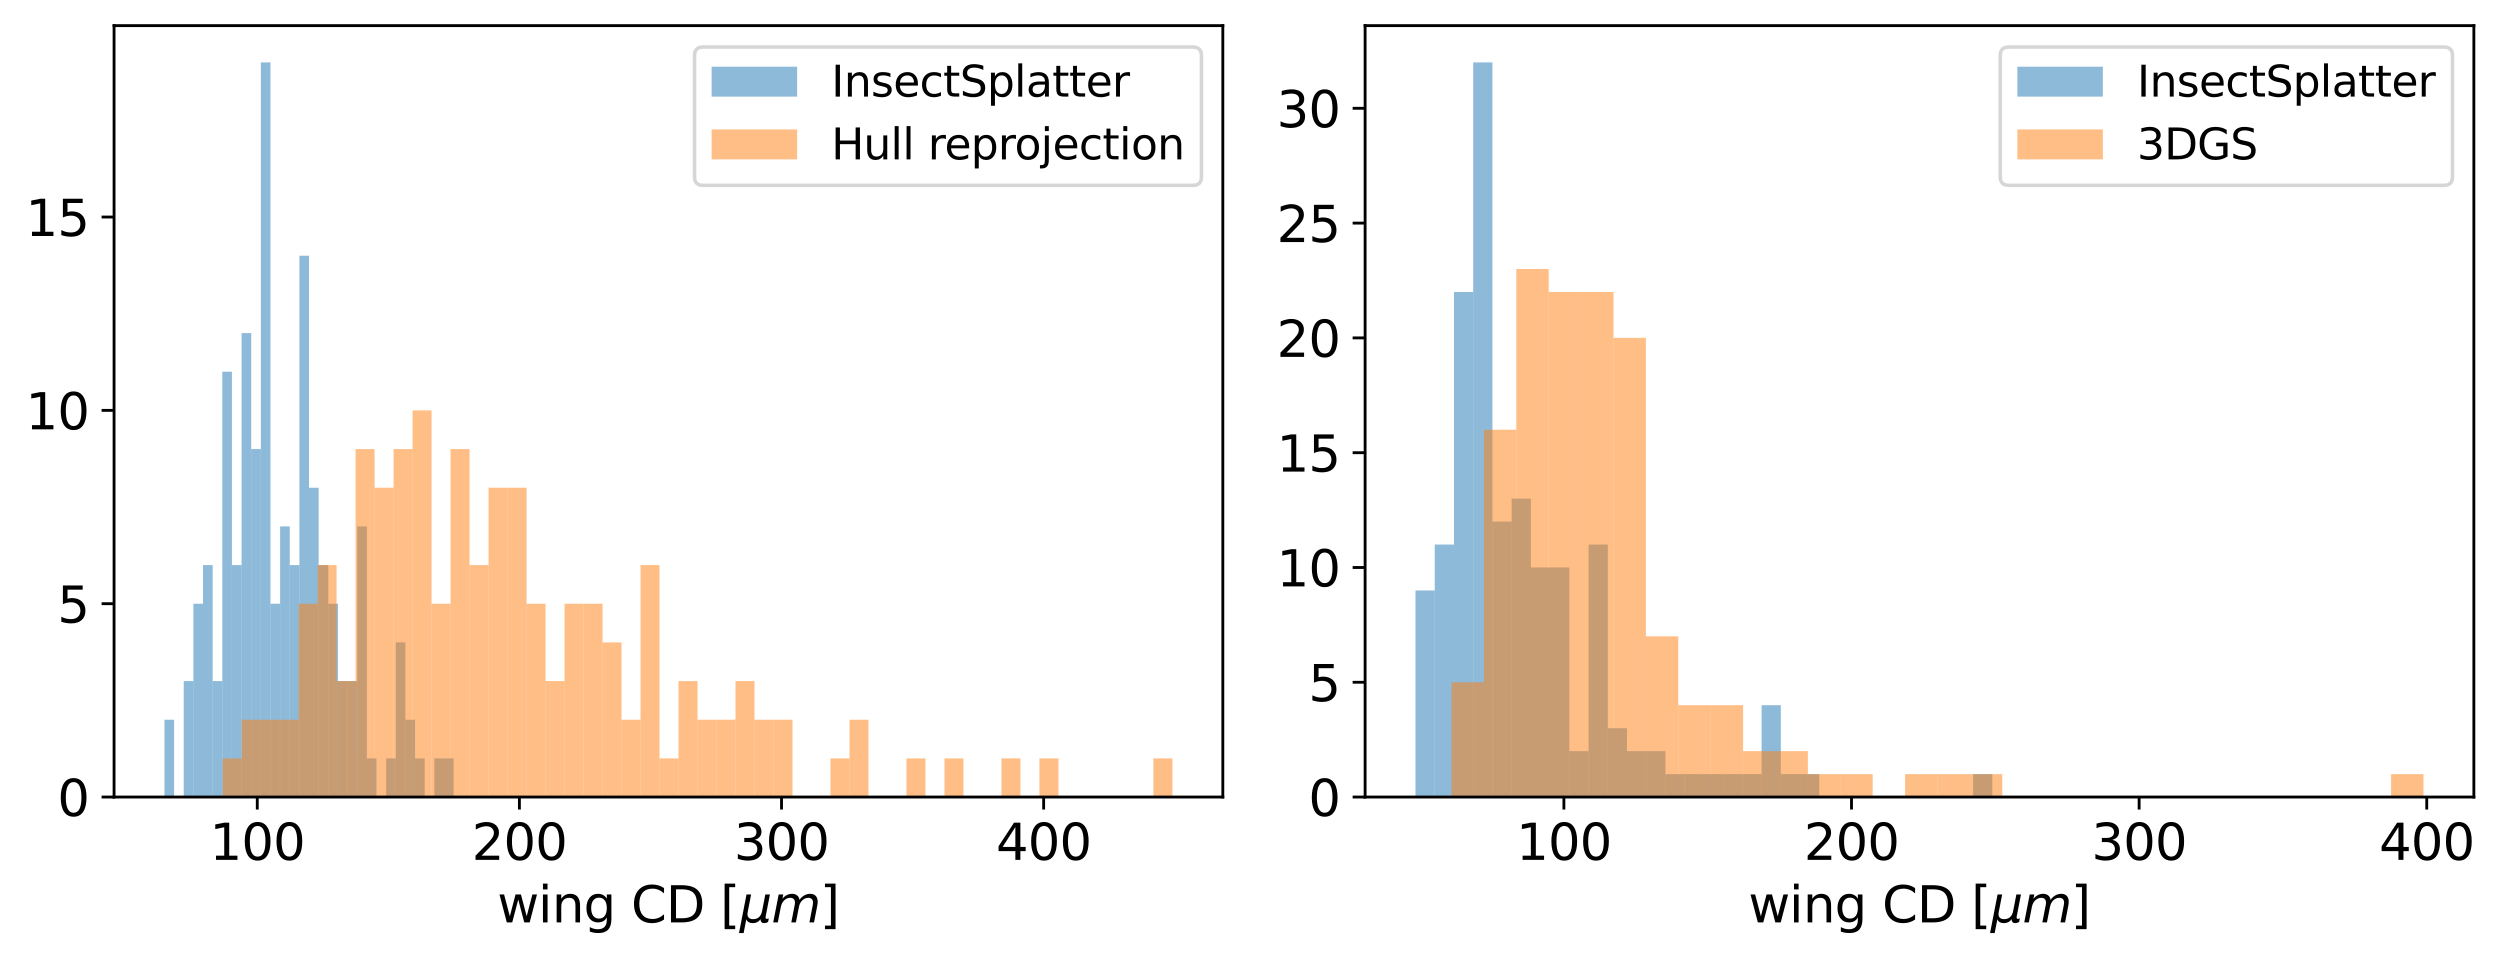 <?xml version="1.0" encoding="utf-8" standalone="no"?>
<!DOCTYPE svg PUBLIC "-//W3C//DTD SVG 1.1//EN"
  "http://www.w3.org/Graphics/SVG/1.1/DTD/svg11.dtd">
<svg xmlns:xlink="http://www.w3.org/1999/xlink" width="701.705pt" height="269.049pt" viewBox="0 0 701.705 269.049" xmlns="http://www.w3.org/2000/svg" version="1.1">
 <defs>
  <style type="text/css">*{stroke-linejoin: round; stroke-linecap: butt}</style>
 </defs>
 <g id="figure_1">
  <g id="patch_1">
   <path d="M -0 269.049 
L 701.705 269.049 
L 701.705 0 
L -0 0 
z
" style="fill: #ffffff"/>
  </g>
  <g id="axes_1">
   <g id="patch_2">
    <path d="M 32.015 223.72 
L 343.222 223.72 
L 343.222 7.2 
L 32.015 7.2 
z
" style="fill: #ffffff"/>
   </g>
   <g id="patch_3">
    <path d="M 46.161 223.72 
L 48.866 223.72 
L 48.866 202.014 
L 46.161 202.014 
z
" clip-path="url(#p2712111d0e)" style="fill: #1f77b4; opacity: 0.5"/>
   </g>
   <g id="patch_4">
    <path d="M 48.866 223.72 
L 51.572 223.72 
L 51.572 223.72 
L 48.866 223.72 
z
" clip-path="url(#p2712111d0e)" style="fill: #1f77b4; opacity: 0.5"/>
   </g>
   <g id="patch_5">
    <path d="M 51.572 223.72 
L 54.277 223.72 
L 54.277 191.161 
L 51.572 191.161 
z
" clip-path="url(#p2712111d0e)" style="fill: #1f77b4; opacity: 0.5"/>
   </g>
   <g id="patch_6">
    <path d="M 54.277 223.72 
L 56.982 223.72 
L 56.982 169.454 
L 54.277 169.454 
z
" clip-path="url(#p2712111d0e)" style="fill: #1f77b4; opacity: 0.5"/>
   </g>
   <g id="patch_7">
    <path d="M 56.982 223.72 
L 59.688 223.72 
L 59.688 158.601 
L 56.982 158.601 
z
" clip-path="url(#p2712111d0e)" style="fill: #1f77b4; opacity: 0.5"/>
   </g>
   <g id="patch_8">
    <path d="M 59.688 223.72 
L 62.393 223.72 
L 62.393 191.161 
L 59.688 191.161 
z
" clip-path="url(#p2712111d0e)" style="fill: #1f77b4; opacity: 0.5"/>
   </g>
   <g id="patch_9">
    <path d="M 62.393 223.72 
L 65.098 223.72 
L 65.098 104.336 
L 62.393 104.336 
z
" clip-path="url(#p2712111d0e)" style="fill: #1f77b4; opacity: 0.5"/>
   </g>
   <g id="patch_10">
    <path d="M 65.098 223.72 
L 67.804 223.72 
L 67.804 158.601 
L 65.098 158.601 
z
" clip-path="url(#p2712111d0e)" style="fill: #1f77b4; opacity: 0.5"/>
   </g>
   <g id="patch_11">
    <path d="M 67.804 223.72 
L 70.509 223.72 
L 70.509 93.482 
L 67.804 93.482 
z
" clip-path="url(#p2712111d0e)" style="fill: #1f77b4; opacity: 0.5"/>
   </g>
   <g id="patch_12">
    <path d="M 70.509 223.72 
L 73.215 223.72 
L 73.215 126.042 
L 70.509 126.042 
z
" clip-path="url(#p2712111d0e)" style="fill: #1f77b4; opacity: 0.5"/>
   </g>
   <g id="patch_13">
    <path d="M 73.215 223.72 
L 75.92 223.72 
L 75.92 17.51 
L 73.215 17.51 
z
" clip-path="url(#p2712111d0e)" style="fill: #1f77b4; opacity: 0.5"/>
   </g>
   <g id="patch_14">
    <path d="M 75.92 223.72 
L 78.625 223.72 
L 78.625 169.454 
L 75.92 169.454 
z
" clip-path="url(#p2712111d0e)" style="fill: #1f77b4; opacity: 0.5"/>
   </g>
   <g id="patch_15">
    <path d="M 78.625 223.72 
L 81.331 223.72 
L 81.331 147.748 
L 78.625 147.748 
z
" clip-path="url(#p2712111d0e)" style="fill: #1f77b4; opacity: 0.5"/>
   </g>
   <g id="patch_16">
    <path d="M 81.331 223.72 
L 84.036 223.72 
L 84.036 158.601 
L 81.331 158.601 
z
" clip-path="url(#p2712111d0e)" style="fill: #1f77b4; opacity: 0.5"/>
   </g>
   <g id="patch_17">
    <path d="M 84.036 223.72 
L 86.741 223.72 
L 86.741 71.776 
L 84.036 71.776 
z
" clip-path="url(#p2712111d0e)" style="fill: #1f77b4; opacity: 0.5"/>
   </g>
   <g id="patch_18">
    <path d="M 86.741 223.72 
L 89.447 223.72 
L 89.447 136.895 
L 86.741 136.895 
z
" clip-path="url(#p2712111d0e)" style="fill: #1f77b4; opacity: 0.5"/>
   </g>
   <g id="patch_19">
    <path d="M 89.447 223.72 
L 92.152 223.72 
L 92.152 158.601 
L 89.447 158.601 
z
" clip-path="url(#p2712111d0e)" style="fill: #1f77b4; opacity: 0.5"/>
   </g>
   <g id="patch_20">
    <path d="M 92.152 223.72 
L 94.858 223.72 
L 94.858 169.454 
L 92.152 169.454 
z
" clip-path="url(#p2712111d0e)" style="fill: #1f77b4; opacity: 0.5"/>
   </g>
   <g id="patch_21">
    <path d="M 94.858 223.72 
L 97.563 223.72 
L 97.563 191.161 
L 94.858 191.161 
z
" clip-path="url(#p2712111d0e)" style="fill: #1f77b4; opacity: 0.5"/>
   </g>
   <g id="patch_22">
    <path d="M 97.563 223.72 
L 100.268 223.72 
L 100.268 191.161 
L 97.563 191.161 
z
" clip-path="url(#p2712111d0e)" style="fill: #1f77b4; opacity: 0.5"/>
   </g>
   <g id="patch_23">
    <path d="M 100.268 223.72 
L 102.974 223.72 
L 102.974 147.748 
L 100.268 147.748 
z
" clip-path="url(#p2712111d0e)" style="fill: #1f77b4; opacity: 0.5"/>
   </g>
   <g id="patch_24">
    <path d="M 102.974 223.72 
L 105.679 223.72 
L 105.679 212.867 
L 102.974 212.867 
z
" clip-path="url(#p2712111d0e)" style="fill: #1f77b4; opacity: 0.5"/>
   </g>
   <g id="patch_25">
    <path d="M 105.679 223.72 
L 108.385 223.72 
L 108.385 223.72 
L 105.679 223.72 
z
" clip-path="url(#p2712111d0e)" style="fill: #1f77b4; opacity: 0.5"/>
   </g>
   <g id="patch_26">
    <path d="M 108.385 223.72 
L 111.09 223.72 
L 111.09 212.867 
L 108.385 212.867 
z
" clip-path="url(#p2712111d0e)" style="fill: #1f77b4; opacity: 0.5"/>
   </g>
   <g id="patch_27">
    <path d="M 111.09 223.72 
L 113.795 223.72 
L 113.795 180.307 
L 111.09 180.307 
z
" clip-path="url(#p2712111d0e)" style="fill: #1f77b4; opacity: 0.5"/>
   </g>
   <g id="patch_28">
    <path d="M 113.795 223.72 
L 116.501 223.72 
L 116.501 202.014 
L 113.795 202.014 
z
" clip-path="url(#p2712111d0e)" style="fill: #1f77b4; opacity: 0.5"/>
   </g>
   <g id="patch_29">
    <path d="M 116.501 223.72 
L 119.206 223.72 
L 119.206 212.867 
L 116.501 212.867 
z
" clip-path="url(#p2712111d0e)" style="fill: #1f77b4; opacity: 0.5"/>
   </g>
   <g id="patch_30">
    <path d="M 119.206 223.72 
L 121.911 223.72 
L 121.911 223.72 
L 119.206 223.72 
z
" clip-path="url(#p2712111d0e)" style="fill: #1f77b4; opacity: 0.5"/>
   </g>
   <g id="patch_31">
    <path d="M 121.911 223.72 
L 124.617 223.72 
L 124.617 212.867 
L 121.911 212.867 
z
" clip-path="url(#p2712111d0e)" style="fill: #1f77b4; opacity: 0.5"/>
   </g>
   <g id="patch_32">
    <path d="M 124.617 223.72 
L 127.322 223.72 
L 127.322 212.867 
L 124.617 212.867 
z
" clip-path="url(#p2712111d0e)" style="fill: #1f77b4; opacity: 0.5"/>
   </g>
   <g id="patch_33">
    <path d="M 62.482 223.72 
L 67.814 223.72 
L 67.814 212.867 
L 62.482 212.867 
z
" clip-path="url(#p2712111d0e)" style="fill: #ff7f0e; opacity: 0.5"/>
   </g>
   <g id="patch_34">
    <path d="M 67.814 223.72 
L 73.146 223.72 
L 73.146 202.014 
L 67.814 202.014 
z
" clip-path="url(#p2712111d0e)" style="fill: #ff7f0e; opacity: 0.5"/>
   </g>
   <g id="patch_35">
    <path d="M 73.146 223.72 
L 78.478 223.72 
L 78.478 202.014 
L 73.146 202.014 
z
" clip-path="url(#p2712111d0e)" style="fill: #ff7f0e; opacity: 0.5"/>
   </g>
   <g id="patch_36">
    <path d="M 78.478 223.72 
L 83.81 223.72 
L 83.81 202.014 
L 78.478 202.014 
z
" clip-path="url(#p2712111d0e)" style="fill: #ff7f0e; opacity: 0.5"/>
   </g>
   <g id="patch_37">
    <path d="M 83.81 223.72 
L 89.142 223.72 
L 89.142 169.454 
L 83.81 169.454 
z
" clip-path="url(#p2712111d0e)" style="fill: #ff7f0e; opacity: 0.5"/>
   </g>
   <g id="patch_38">
    <path d="M 89.142 223.72 
L 94.473 223.72 
L 94.473 158.601 
L 89.142 158.601 
z
" clip-path="url(#p2712111d0e)" style="fill: #ff7f0e; opacity: 0.5"/>
   </g>
   <g id="patch_39">
    <path d="M 94.473 223.72 
L 99.805 223.72 
L 99.805 191.161 
L 94.473 191.161 
z
" clip-path="url(#p2712111d0e)" style="fill: #ff7f0e; opacity: 0.5"/>
   </g>
   <g id="patch_40">
    <path d="M 99.805 223.72 
L 105.137 223.72 
L 105.137 126.042 
L 99.805 126.042 
z
" clip-path="url(#p2712111d0e)" style="fill: #ff7f0e; opacity: 0.5"/>
   </g>
   <g id="patch_41">
    <path d="M 105.137 223.72 
L 110.469 223.72 
L 110.469 136.895 
L 105.137 136.895 
z
" clip-path="url(#p2712111d0e)" style="fill: #ff7f0e; opacity: 0.5"/>
   </g>
   <g id="patch_42">
    <path d="M 110.469 223.72 
L 115.801 223.72 
L 115.801 126.042 
L 110.469 126.042 
z
" clip-path="url(#p2712111d0e)" style="fill: #ff7f0e; opacity: 0.5"/>
   </g>
   <g id="patch_43">
    <path d="M 115.801 223.72 
L 121.133 223.72 
L 121.133 115.189 
L 115.801 115.189 
z
" clip-path="url(#p2712111d0e)" style="fill: #ff7f0e; opacity: 0.5"/>
   </g>
   <g id="patch_44">
    <path d="M 121.133 223.72 
L 126.465 223.72 
L 126.465 169.454 
L 121.133 169.454 
z
" clip-path="url(#p2712111d0e)" style="fill: #ff7f0e; opacity: 0.5"/>
   </g>
   <g id="patch_45">
    <path d="M 126.465 223.72 
L 131.797 223.72 
L 131.797 126.042 
L 126.465 126.042 
z
" clip-path="url(#p2712111d0e)" style="fill: #ff7f0e; opacity: 0.5"/>
   </g>
   <g id="patch_46">
    <path d="M 131.797 223.72 
L 137.128 223.72 
L 137.128 158.601 
L 131.797 158.601 
z
" clip-path="url(#p2712111d0e)" style="fill: #ff7f0e; opacity: 0.5"/>
   </g>
   <g id="patch_47">
    <path d="M 137.128 223.72 
L 142.46 223.72 
L 142.46 136.895 
L 137.128 136.895 
z
" clip-path="url(#p2712111d0e)" style="fill: #ff7f0e; opacity: 0.5"/>
   </g>
   <g id="patch_48">
    <path d="M 142.46 223.72 
L 147.792 223.72 
L 147.792 136.895 
L 142.46 136.895 
z
" clip-path="url(#p2712111d0e)" style="fill: #ff7f0e; opacity: 0.5"/>
   </g>
   <g id="patch_49">
    <path d="M 147.792 223.72 
L 153.124 223.72 
L 153.124 169.454 
L 147.792 169.454 
z
" clip-path="url(#p2712111d0e)" style="fill: #ff7f0e; opacity: 0.5"/>
   </g>
   <g id="patch_50">
    <path d="M 153.124 223.72 
L 158.456 223.72 
L 158.456 191.161 
L 153.124 191.161 
z
" clip-path="url(#p2712111d0e)" style="fill: #ff7f0e; opacity: 0.5"/>
   </g>
   <g id="patch_51">
    <path d="M 158.456 223.72 
L 163.788 223.72 
L 163.788 169.454 
L 158.456 169.454 
z
" clip-path="url(#p2712111d0e)" style="fill: #ff7f0e; opacity: 0.5"/>
   </g>
   <g id="patch_52">
    <path d="M 163.788 223.72 
L 169.12 223.72 
L 169.12 169.454 
L 163.788 169.454 
z
" clip-path="url(#p2712111d0e)" style="fill: #ff7f0e; opacity: 0.5"/>
   </g>
   <g id="patch_53">
    <path d="M 169.12 223.72 
L 174.452 223.72 
L 174.452 180.307 
L 169.12 180.307 
z
" clip-path="url(#p2712111d0e)" style="fill: #ff7f0e; opacity: 0.5"/>
   </g>
   <g id="patch_54">
    <path d="M 174.452 223.72 
L 179.783 223.72 
L 179.783 202.014 
L 174.452 202.014 
z
" clip-path="url(#p2712111d0e)" style="fill: #ff7f0e; opacity: 0.5"/>
   </g>
   <g id="patch_55">
    <path d="M 179.783 223.72 
L 185.115 223.72 
L 185.115 158.601 
L 179.783 158.601 
z
" clip-path="url(#p2712111d0e)" style="fill: #ff7f0e; opacity: 0.5"/>
   </g>
   <g id="patch_56">
    <path d="M 185.115 223.72 
L 190.447 223.72 
L 190.447 212.867 
L 185.115 212.867 
z
" clip-path="url(#p2712111d0e)" style="fill: #ff7f0e; opacity: 0.5"/>
   </g>
   <g id="patch_57">
    <path d="M 190.447 223.72 
L 195.779 223.72 
L 195.779 191.161 
L 190.447 191.161 
z
" clip-path="url(#p2712111d0e)" style="fill: #ff7f0e; opacity: 0.5"/>
   </g>
   <g id="patch_58">
    <path d="M 195.779 223.72 
L 201.111 223.72 
L 201.111 202.014 
L 195.779 202.014 
z
" clip-path="url(#p2712111d0e)" style="fill: #ff7f0e; opacity: 0.5"/>
   </g>
   <g id="patch_59">
    <path d="M 201.111 223.72 
L 206.443 223.72 
L 206.443 202.014 
L 201.111 202.014 
z
" clip-path="url(#p2712111d0e)" style="fill: #ff7f0e; opacity: 0.5"/>
   </g>
   <g id="patch_60">
    <path d="M 206.443 223.72 
L 211.775 223.72 
L 211.775 191.161 
L 206.443 191.161 
z
" clip-path="url(#p2712111d0e)" style="fill: #ff7f0e; opacity: 0.5"/>
   </g>
   <g id="patch_61">
    <path d="M 211.775 223.72 
L 217.107 223.72 
L 217.107 202.014 
L 211.775 202.014 
z
" clip-path="url(#p2712111d0e)" style="fill: #ff7f0e; opacity: 0.5"/>
   </g>
   <g id="patch_62">
    <path d="M 217.107 223.72 
L 222.438 223.72 
L 222.438 202.014 
L 217.107 202.014 
z
" clip-path="url(#p2712111d0e)" style="fill: #ff7f0e; opacity: 0.5"/>
   </g>
   <g id="patch_63">
    <path d="M 222.438 223.72 
L 227.77 223.72 
L 227.77 223.72 
L 222.438 223.72 
z
" clip-path="url(#p2712111d0e)" style="fill: #ff7f0e; opacity: 0.5"/>
   </g>
   <g id="patch_64">
    <path d="M 227.77 223.72 
L 233.102 223.72 
L 233.102 223.72 
L 227.77 223.72 
z
" clip-path="url(#p2712111d0e)" style="fill: #ff7f0e; opacity: 0.5"/>
   </g>
   <g id="patch_65">
    <path d="M 233.102 223.72 
L 238.434 223.72 
L 238.434 212.867 
L 233.102 212.867 
z
" clip-path="url(#p2712111d0e)" style="fill: #ff7f0e; opacity: 0.5"/>
   </g>
   <g id="patch_66">
    <path d="M 238.434 223.72 
L 243.766 223.72 
L 243.766 202.014 
L 238.434 202.014 
z
" clip-path="url(#p2712111d0e)" style="fill: #ff7f0e; opacity: 0.5"/>
   </g>
   <g id="patch_67">
    <path d="M 243.766 223.72 
L 249.098 223.72 
L 249.098 223.72 
L 243.766 223.72 
z
" clip-path="url(#p2712111d0e)" style="fill: #ff7f0e; opacity: 0.5"/>
   </g>
   <g id="patch_68">
    <path d="M 249.098 223.72 
L 254.43 223.72 
L 254.43 223.72 
L 249.098 223.72 
z
" clip-path="url(#p2712111d0e)" style="fill: #ff7f0e; opacity: 0.5"/>
   </g>
   <g id="patch_69">
    <path d="M 254.43 223.72 
L 259.762 223.72 
L 259.762 212.867 
L 254.43 212.867 
z
" clip-path="url(#p2712111d0e)" style="fill: #ff7f0e; opacity: 0.5"/>
   </g>
   <g id="patch_70">
    <path d="M 259.762 223.72 
L 265.093 223.72 
L 265.093 223.72 
L 259.762 223.72 
z
" clip-path="url(#p2712111d0e)" style="fill: #ff7f0e; opacity: 0.5"/>
   </g>
   <g id="patch_71">
    <path d="M 265.093 223.72 
L 270.425 223.72 
L 270.425 212.867 
L 265.093 212.867 
z
" clip-path="url(#p2712111d0e)" style="fill: #ff7f0e; opacity: 0.5"/>
   </g>
   <g id="patch_72">
    <path d="M 270.425 223.72 
L 275.757 223.72 
L 275.757 223.72 
L 270.425 223.72 
z
" clip-path="url(#p2712111d0e)" style="fill: #ff7f0e; opacity: 0.5"/>
   </g>
   <g id="patch_73">
    <path d="M 275.757 223.72 
L 281.089 223.72 
L 281.089 223.72 
L 275.757 223.72 
z
" clip-path="url(#p2712111d0e)" style="fill: #ff7f0e; opacity: 0.5"/>
   </g>
   <g id="patch_74">
    <path d="M 281.089 223.72 
L 286.421 223.72 
L 286.421 212.867 
L 281.089 212.867 
z
" clip-path="url(#p2712111d0e)" style="fill: #ff7f0e; opacity: 0.5"/>
   </g>
   <g id="patch_75">
    <path d="M 286.421 223.72 
L 291.753 223.72 
L 291.753 223.72 
L 286.421 223.72 
z
" clip-path="url(#p2712111d0e)" style="fill: #ff7f0e; opacity: 0.5"/>
   </g>
   <g id="patch_76">
    <path d="M 291.753 223.72 
L 297.085 223.72 
L 297.085 212.867 
L 291.753 212.867 
z
" clip-path="url(#p2712111d0e)" style="fill: #ff7f0e; opacity: 0.5"/>
   </g>
   <g id="patch_77">
    <path d="M 297.085 223.72 
L 302.417 223.72 
L 302.417 223.72 
L 297.085 223.72 
z
" clip-path="url(#p2712111d0e)" style="fill: #ff7f0e; opacity: 0.5"/>
   </g>
   <g id="patch_78">
    <path d="M 302.417 223.72 
L 307.748 223.72 
L 307.748 223.72 
L 302.417 223.72 
z
" clip-path="url(#p2712111d0e)" style="fill: #ff7f0e; opacity: 0.5"/>
   </g>
   <g id="patch_79">
    <path d="M 307.748 223.72 
L 313.08 223.72 
L 313.08 223.72 
L 307.748 223.72 
z
" clip-path="url(#p2712111d0e)" style="fill: #ff7f0e; opacity: 0.5"/>
   </g>
   <g id="patch_80">
    <path d="M 313.08 223.72 
L 318.412 223.72 
L 318.412 223.72 
L 313.08 223.72 
z
" clip-path="url(#p2712111d0e)" style="fill: #ff7f0e; opacity: 0.5"/>
   </g>
   <g id="patch_81">
    <path d="M 318.412 223.72 
L 323.744 223.72 
L 323.744 223.72 
L 318.412 223.72 
z
" clip-path="url(#p2712111d0e)" style="fill: #ff7f0e; opacity: 0.5"/>
   </g>
   <g id="patch_82">
    <path d="M 323.744 223.72 
L 329.076 223.72 
L 329.076 212.867 
L 323.744 212.867 
z
" clip-path="url(#p2712111d0e)" style="fill: #ff7f0e; opacity: 0.5"/>
   </g>
   <g id="matplotlib.axis_1">
    <g id="xtick_1">
     <g id="line2d_1">
      <defs>
       <path id="m756d6e95e6" d="M 0 0 
L 0 3.5 
" style="stroke: #000000; stroke-width: 0.8"/>
      </defs>
      <g>
       <use xlink:href="#m756d6e95e6" x="72.211" y="223.72" style="stroke: #000000; stroke-width: 0.8"/>
      </g>
     </g>
     <g id="text_1">
      <!-- 100 -->
      <g transform="translate(58.85 241.358) scale(0.14 -0.14)">
       <defs>
        <path id="DejaVuSans-31" d="M 794 531 
L 1825 531 
L 1825 4091 
L 703 3866 
L 703 4441 
L 1819 4666 
L 2450 4666 
L 2450 531 
L 3481 531 
L 3481 0 
L 794 0 
L 794 531 
z
" transform="scale(0.016)"/>
        <path id="DejaVuSans-30" d="M 2034 4250 
Q 1547 4250 1301 3770 
Q 1056 3291 1056 2328 
Q 1056 1369 1301 889 
Q 1547 409 2034 409 
Q 2525 409 2770 889 
Q 3016 1369 3016 2328 
Q 3016 3291 2770 3770 
Q 2525 4250 2034 4250 
z
M 2034 4750 
Q 2819 4750 3233 4129 
Q 3647 3509 3647 2328 
Q 3647 1150 3233 529 
Q 2819 -91 2034 -91 
Q 1250 -91 836 529 
Q 422 1150 422 2328 
Q 422 3509 836 4129 
Q 1250 4750 2034 4750 
z
" transform="scale(0.016)"/>
       </defs>
       <use xlink:href="#DejaVuSans-31"/>
       <use xlink:href="#DejaVuSans-30" x="63.623"/>
       <use xlink:href="#DejaVuSans-30" x="127.246"/>
      </g>
     </g>
    </g>
    <g id="xtick_2">
     <g id="line2d_2">
      <g>
       <use xlink:href="#m756d6e95e6" x="145.786" y="223.72" style="stroke: #000000; stroke-width: 0.8"/>
      </g>
     </g>
     <g id="text_2">
      <!-- 200 -->
      <g transform="translate(132.425 241.358) scale(0.14 -0.14)">
       <defs>
        <path id="DejaVuSans-32" d="M 1228 531 
L 3431 531 
L 3431 0 
L 469 0 
L 469 531 
Q 828 903 1448 1529 
Q 2069 2156 2228 2338 
Q 2531 2678 2651 2914 
Q 2772 3150 2772 3378 
Q 2772 3750 2511 3984 
Q 2250 4219 1831 4219 
Q 1534 4219 1204 4116 
Q 875 4013 500 3803 
L 500 4441 
Q 881 4594 1212 4672 
Q 1544 4750 1819 4750 
Q 2544 4750 2975 4387 
Q 3406 4025 3406 3419 
Q 3406 3131 3298 2873 
Q 3191 2616 2906 2266 
Q 2828 2175 2409 1742 
Q 1991 1309 1228 531 
z
" transform="scale(0.016)"/>
       </defs>
       <use xlink:href="#DejaVuSans-32"/>
       <use xlink:href="#DejaVuSans-30" x="63.623"/>
       <use xlink:href="#DejaVuSans-30" x="127.246"/>
      </g>
     </g>
    </g>
    <g id="xtick_3">
     <g id="line2d_3">
      <g>
       <use xlink:href="#m756d6e95e6" x="219.361" y="223.72" style="stroke: #000000; stroke-width: 0.8"/>
      </g>
     </g>
     <g id="text_3">
      <!-- 300 -->
      <g transform="translate(206 241.358) scale(0.14 -0.14)">
       <defs>
        <path id="DejaVuSans-33" d="M 2597 2516 
Q 3050 2419 3304 2112 
Q 3559 1806 3559 1356 
Q 3559 666 3084 287 
Q 2609 -91 1734 -91 
Q 1441 -91 1130 -33 
Q 819 25 488 141 
L 488 750 
Q 750 597 1062 519 
Q 1375 441 1716 441 
Q 2309 441 2620 675 
Q 2931 909 2931 1356 
Q 2931 1769 2642 2001 
Q 2353 2234 1838 2234 
L 1294 2234 
L 1294 2753 
L 1863 2753 
Q 2328 2753 2575 2939 
Q 2822 3125 2822 3475 
Q 2822 3834 2567 4026 
Q 2313 4219 1838 4219 
Q 1578 4219 1281 4162 
Q 984 4106 628 3988 
L 628 4550 
Q 988 4650 1302 4700 
Q 1616 4750 1894 4750 
Q 2613 4750 3031 4423 
Q 3450 4097 3450 3541 
Q 3450 3153 3228 2886 
Q 3006 2619 2597 2516 
z
" transform="scale(0.016)"/>
       </defs>
       <use xlink:href="#DejaVuSans-33"/>
       <use xlink:href="#DejaVuSans-30" x="63.623"/>
       <use xlink:href="#DejaVuSans-30" x="127.246"/>
      </g>
     </g>
    </g>
    <g id="xtick_4">
     <g id="line2d_4">
      <g>
       <use xlink:href="#m756d6e95e6" x="292.936" y="223.72" style="stroke: #000000; stroke-width: 0.8"/>
      </g>
     </g>
     <g id="text_4">
      <!-- 400 -->
      <g transform="translate(279.574 241.358) scale(0.14 -0.14)">
       <defs>
        <path id="DejaVuSans-34" d="M 2419 4116 
L 825 1625 
L 2419 1625 
L 2419 4116 
z
M 2253 4666 
L 3047 4666 
L 3047 1625 
L 3713 1625 
L 3713 1100 
L 3047 1100 
L 3047 0 
L 2419 0 
L 2419 1100 
L 313 1100 
L 313 1709 
L 2253 4666 
z
" transform="scale(0.016)"/>
       </defs>
       <use xlink:href="#DejaVuSans-34"/>
       <use xlink:href="#DejaVuSans-30" x="63.623"/>
       <use xlink:href="#DejaVuSans-30" x="127.246"/>
      </g>
     </g>
    </g>
    <g id="text_5">
     <!-- wing CD [$\mu m$] -->
     <g transform="translate(139.598 258.909) scale(0.14 -0.14)">
      <defs>
       <path id="DejaVuSans-77" d="M 269 3500 
L 844 3500 
L 1563 769 
L 2278 3500 
L 2956 3500 
L 3675 769 
L 4391 3500 
L 4966 3500 
L 4050 0 
L 3372 0 
L 2619 2869 
L 1863 0 
L 1184 0 
L 269 3500 
z
" transform="scale(0.016)"/>
       <path id="DejaVuSans-69" d="M 603 3500 
L 1178 3500 
L 1178 0 
L 603 0 
L 603 3500 
z
M 603 4863 
L 1178 4863 
L 1178 4134 
L 603 4134 
L 603 4863 
z
" transform="scale(0.016)"/>
       <path id="DejaVuSans-6e" d="M 3513 2113 
L 3513 0 
L 2938 0 
L 2938 2094 
Q 2938 2591 2744 2837 
Q 2550 3084 2163 3084 
Q 1697 3084 1428 2787 
Q 1159 2491 1159 1978 
L 1159 0 
L 581 0 
L 581 3500 
L 1159 3500 
L 1159 2956 
Q 1366 3272 1645 3428 
Q 1925 3584 2291 3584 
Q 2894 3584 3203 3211 
Q 3513 2838 3513 2113 
z
" transform="scale(0.016)"/>
       <path id="DejaVuSans-67" d="M 2906 1791 
Q 2906 2416 2648 2759 
Q 2391 3103 1925 3103 
Q 1463 3103 1205 2759 
Q 947 2416 947 1791 
Q 947 1169 1205 825 
Q 1463 481 1925 481 
Q 2391 481 2648 825 
Q 2906 1169 2906 1791 
z
M 3481 434 
Q 3481 -459 3084 -895 
Q 2688 -1331 1869 -1331 
Q 1566 -1331 1297 -1286 
Q 1028 -1241 775 -1147 
L 775 -588 
Q 1028 -725 1275 -790 
Q 1522 -856 1778 -856 
Q 2344 -856 2625 -561 
Q 2906 -266 2906 331 
L 2906 616 
Q 2728 306 2450 153 
Q 2172 0 1784 0 
Q 1141 0 747 490 
Q 353 981 353 1791 
Q 353 2603 747 3093 
Q 1141 3584 1784 3584 
Q 2172 3584 2450 3431 
Q 2728 3278 2906 2969 
L 2906 3500 
L 3481 3500 
L 3481 434 
z
" transform="scale(0.016)"/>
       <path id="DejaVuSans-20" transform="scale(0.016)"/>
       <path id="DejaVuSans-43" d="M 4122 4306 
L 4122 3641 
Q 3803 3938 3442 4084 
Q 3081 4231 2675 4231 
Q 1875 4231 1450 3742 
Q 1025 3253 1025 2328 
Q 1025 1406 1450 917 
Q 1875 428 2675 428 
Q 3081 428 3442 575 
Q 3803 722 4122 1019 
L 4122 359 
Q 3791 134 3420 21 
Q 3050 -91 2638 -91 
Q 1578 -91 968 557 
Q 359 1206 359 2328 
Q 359 3453 968 4101 
Q 1578 4750 2638 4750 
Q 3056 4750 3426 4639 
Q 3797 4528 4122 4306 
z
" transform="scale(0.016)"/>
       <path id="DejaVuSans-44" d="M 1259 4147 
L 1259 519 
L 2022 519 
Q 2988 519 3436 956 
Q 3884 1394 3884 2338 
Q 3884 3275 3436 3711 
Q 2988 4147 2022 4147 
L 1259 4147 
z
M 628 4666 
L 1925 4666 
Q 3281 4666 3915 4102 
Q 4550 3538 4550 2338 
Q 4550 1131 3912 565 
Q 3275 0 1925 0 
L 628 0 
L 628 4666 
z
" transform="scale(0.016)"/>
       <path id="DejaVuSans-5b" d="M 550 4863 
L 1875 4863 
L 1875 4416 
L 1125 4416 
L 1125 -397 
L 1875 -397 
L 1875 -844 
L 550 -844 
L 550 4863 
z
" transform="scale(0.016)"/>
       <path id="DejaVuSans-Oblique-3bc" d="M -84 -1331 
L 856 3500 
L 1434 3500 
L 1009 1322 
Q 997 1256 987 1175 
Q 978 1094 978 1013 
Q 978 722 1161 565 
Q 1344 409 1684 409 
Q 2147 409 2431 671 
Q 2716 934 2816 1459 
L 3213 3500 
L 3788 3500 
L 3266 809 
Q 3253 750 3248 706 
Q 3244 663 3244 628 
Q 3244 531 3283 486 
Q 3322 441 3406 441 
Q 3438 441 3492 456 
Q 3547 472 3647 513 
L 3559 50 
Q 3422 -19 3297 -55 
Q 3172 -91 3053 -91 
Q 2847 -91 2730 40 
Q 2613 172 2613 403 
Q 2438 153 2195 31 
Q 1953 -91 1625 -91 
Q 1334 -91 1117 43 
Q 900 178 831 397 
L 494 -1331 
L -84 -1331 
z
" transform="scale(0.016)"/>
       <path id="DejaVuSans-Oblique-6d" d="M 5747 2113 
L 5338 0 
L 4763 0 
L 5166 2094 
Q 5191 2228 5203 2325 
Q 5216 2422 5216 2491 
Q 5216 2772 5059 2928 
Q 4903 3084 4622 3084 
Q 4203 3084 3875 2770 
Q 3547 2456 3450 1953 
L 3066 0 
L 2491 0 
L 2900 2094 
Q 2925 2209 2937 2307 
Q 2950 2406 2950 2484 
Q 2950 2769 2794 2926 
Q 2638 3084 2363 3084 
Q 1938 3084 1609 2770 
Q 1281 2456 1184 1953 
L 800 0 
L 225 0 
L 909 3500 
L 1484 3500 
L 1375 2956 
Q 1609 3263 1923 3423 
Q 2238 3584 2597 3584 
Q 2978 3584 3223 3384 
Q 3469 3184 3519 2828 
Q 3781 3197 4126 3390 
Q 4472 3584 4856 3584 
Q 5306 3584 5551 3325 
Q 5797 3066 5797 2591 
Q 5797 2488 5784 2364 
Q 5772 2241 5747 2113 
z
" transform="scale(0.016)"/>
       <path id="DejaVuSans-5d" d="M 1947 4863 
L 1947 -844 
L 622 -844 
L 622 -397 
L 1369 -397 
L 1369 4416 
L 622 4416 
L 622 4863 
L 1947 4863 
z
" transform="scale(0.016)"/>
      </defs>
      <use xlink:href="#DejaVuSans-77" transform="translate(0 0.016)"/>
      <use xlink:href="#DejaVuSans-69" transform="translate(81.787 0.016)"/>
      <use xlink:href="#DejaVuSans-6e" transform="translate(109.57 0.016)"/>
      <use xlink:href="#DejaVuSans-67" transform="translate(172.949 0.016)"/>
      <use xlink:href="#DejaVuSans-20" transform="translate(236.426 0.016)"/>
      <use xlink:href="#DejaVuSans-43" transform="translate(268.213 0.016)"/>
      <use xlink:href="#DejaVuSans-44" transform="translate(338.037 0.016)"/>
      <use xlink:href="#DejaVuSans-20" transform="translate(415.039 0.016)"/>
      <use xlink:href="#DejaVuSans-5b" transform="translate(446.826 0.016)"/>
      <use xlink:href="#DejaVuSans-Oblique-3bc" transform="translate(485.84 0.016)"/>
      <use xlink:href="#DejaVuSans-Oblique-6d" transform="translate(549.463 0.016)"/>
      <use xlink:href="#DejaVuSans-5d" transform="translate(646.875 0.016)"/>
     </g>
    </g>
   </g>
   <g id="matplotlib.axis_2">
    <g id="ytick_1">
     <g id="line2d_5">
      <defs>
       <path id="mb604f9f75a" d="M 0 0 
L -3.5 0 
" style="stroke: #000000; stroke-width: 0.8"/>
      </defs>
      <g>
       <use xlink:href="#mb604f9f75a" x="32.015" y="223.72" style="stroke: #000000; stroke-width: 0.8"/>
      </g>
     </g>
     <g id="text_6">
      <!-- 0 -->
      <g transform="translate(16.108 229.039) scale(0.14 -0.14)">
       <use xlink:href="#DejaVuSans-30"/>
      </g>
     </g>
    </g>
    <g id="ytick_2">
     <g id="line2d_6">
      <g>
       <use xlink:href="#mb604f9f75a" x="32.015" y="169.454" style="stroke: #000000; stroke-width: 0.8"/>
      </g>
     </g>
     <g id="text_7">
      <!-- 5 -->
      <g transform="translate(16.108 174.773) scale(0.14 -0.14)">
       <defs>
        <path id="DejaVuSans-35" d="M 691 4666 
L 3169 4666 
L 3169 4134 
L 1269 4134 
L 1269 2991 
Q 1406 3038 1543 3061 
Q 1681 3084 1819 3084 
Q 2600 3084 3056 2656 
Q 3513 2228 3513 1497 
Q 3513 744 3044 326 
Q 2575 -91 1722 -91 
Q 1428 -91 1123 -41 
Q 819 9 494 109 
L 494 744 
Q 775 591 1075 516 
Q 1375 441 1709 441 
Q 2250 441 2565 725 
Q 2881 1009 2881 1497 
Q 2881 1984 2565 2268 
Q 2250 2553 1709 2553 
Q 1456 2553 1204 2497 
Q 953 2441 691 2322 
L 691 4666 
z
" transform="scale(0.016)"/>
       </defs>
       <use xlink:href="#DejaVuSans-35"/>
      </g>
     </g>
    </g>
    <g id="ytick_3">
     <g id="line2d_7">
      <g>
       <use xlink:href="#mb604f9f75a" x="32.015" y="115.189" style="stroke: #000000; stroke-width: 0.8"/>
      </g>
     </g>
     <g id="text_8">
      <!-- 10 -->
      <g transform="translate(7.2 120.508) scale(0.14 -0.14)">
       <use xlink:href="#DejaVuSans-31"/>
       <use xlink:href="#DejaVuSans-30" x="63.623"/>
      </g>
     </g>
    </g>
    <g id="ytick_4">
     <g id="line2d_8">
      <g>
       <use xlink:href="#mb604f9f75a" x="32.015" y="60.923" style="stroke: #000000; stroke-width: 0.8"/>
      </g>
     </g>
     <g id="text_9">
      <!-- 15 -->
      <g transform="translate(7.2 66.242) scale(0.14 -0.14)">
       <use xlink:href="#DejaVuSans-31"/>
       <use xlink:href="#DejaVuSans-35" x="63.623"/>
      </g>
     </g>
    </g>
   </g>
   <g id="patch_83">
    <path d="M 32.015 223.72 
L 32.015 7.2 
" style="fill: none; stroke: #000000; stroke-width: 0.8; stroke-linejoin: miter; stroke-linecap: square"/>
   </g>
   <g id="patch_84">
    <path d="M 343.222 223.72 
L 343.222 7.2 
" style="fill: none; stroke: #000000; stroke-width: 0.8; stroke-linejoin: miter; stroke-linecap: square"/>
   </g>
   <g id="patch_85">
    <path d="M 32.015 223.72 
L 343.222 223.72 
" style="fill: none; stroke: #000000; stroke-width: 0.8; stroke-linejoin: miter; stroke-linecap: square"/>
   </g>
   <g id="patch_86">
    <path d="M 32.015 7.2 
L 343.222 7.2 
" style="fill: none; stroke: #000000; stroke-width: 0.8; stroke-linejoin: miter; stroke-linecap: square"/>
   </g>
   <g id="legend_1">
    <g id="patch_87">
     <path d="M 197.339 52.028 
L 334.822 52.028 
Q 337.222 52.028 337.222 49.627 
L 337.222 15.6 
Q 337.222 13.2 334.822 13.2 
L 197.339 13.2 
Q 194.939 13.2 194.939 15.6 
L 194.939 49.627 
Q 194.939 52.028 197.339 52.028 
z
" style="fill: #ffffff; opacity: 0.8; stroke: #cccccc; stroke-linejoin: miter"/>
    </g>
    <g id="patch_88">
     <path d="M 199.739 27.118 
L 223.739 27.118 
L 223.739 18.718 
L 199.739 18.718 
z
" style="fill: #1f77b4; opacity: 0.5"/>
    </g>
    <g id="text_10">
     <!-- InsectSplatter -->
     <g transform="translate(233.339 27.118) scale(0.12 -0.12)">
      <defs>
       <path id="DejaVuSans-49" d="M 628 4666 
L 1259 4666 
L 1259 0 
L 628 0 
L 628 4666 
z
" transform="scale(0.016)"/>
       <path id="DejaVuSans-73" d="M 2834 3397 
L 2834 2853 
Q 2591 2978 2328 3040 
Q 2066 3103 1784 3103 
Q 1356 3103 1142 2972 
Q 928 2841 928 2578 
Q 928 2378 1081 2264 
Q 1234 2150 1697 2047 
L 1894 2003 
Q 2506 1872 2764 1633 
Q 3022 1394 3022 966 
Q 3022 478 2636 193 
Q 2250 -91 1575 -91 
Q 1294 -91 989 -36 
Q 684 19 347 128 
L 347 722 
Q 666 556 975 473 
Q 1284 391 1588 391 
Q 1994 391 2212 530 
Q 2431 669 2431 922 
Q 2431 1156 2273 1281 
Q 2116 1406 1581 1522 
L 1381 1569 
Q 847 1681 609 1914 
Q 372 2147 372 2553 
Q 372 3047 722 3315 
Q 1072 3584 1716 3584 
Q 2034 3584 2315 3537 
Q 2597 3491 2834 3397 
z
" transform="scale(0.016)"/>
       <path id="DejaVuSans-65" d="M 3597 1894 
L 3597 1613 
L 953 1613 
Q 991 1019 1311 708 
Q 1631 397 2203 397 
Q 2534 397 2845 478 
Q 3156 559 3463 722 
L 3463 178 
Q 3153 47 2828 -22 
Q 2503 -91 2169 -91 
Q 1331 -91 842 396 
Q 353 884 353 1716 
Q 353 2575 817 3079 
Q 1281 3584 2069 3584 
Q 2775 3584 3186 3129 
Q 3597 2675 3597 1894 
z
M 3022 2063 
Q 3016 2534 2758 2815 
Q 2500 3097 2075 3097 
Q 1594 3097 1305 2825 
Q 1016 2553 972 2059 
L 3022 2063 
z
" transform="scale(0.016)"/>
       <path id="DejaVuSans-63" d="M 3122 3366 
L 3122 2828 
Q 2878 2963 2633 3030 
Q 2388 3097 2138 3097 
Q 1578 3097 1268 2742 
Q 959 2388 959 1747 
Q 959 1106 1268 751 
Q 1578 397 2138 397 
Q 2388 397 2633 464 
Q 2878 531 3122 666 
L 3122 134 
Q 2881 22 2623 -34 
Q 2366 -91 2075 -91 
Q 1284 -91 818 406 
Q 353 903 353 1747 
Q 353 2603 823 3093 
Q 1294 3584 2113 3584 
Q 2378 3584 2631 3529 
Q 2884 3475 3122 3366 
z
" transform="scale(0.016)"/>
       <path id="DejaVuSans-74" d="M 1172 4494 
L 1172 3500 
L 2356 3500 
L 2356 3053 
L 1172 3053 
L 1172 1153 
Q 1172 725 1289 603 
Q 1406 481 1766 481 
L 2356 481 
L 2356 0 
L 1766 0 
Q 1100 0 847 248 
Q 594 497 594 1153 
L 594 3053 
L 172 3053 
L 172 3500 
L 594 3500 
L 594 4494 
L 1172 4494 
z
" transform="scale(0.016)"/>
       <path id="DejaVuSans-53" d="M 3425 4513 
L 3425 3897 
Q 3066 4069 2747 4153 
Q 2428 4238 2131 4238 
Q 1616 4238 1336 4038 
Q 1056 3838 1056 3469 
Q 1056 3159 1242 3001 
Q 1428 2844 1947 2747 
L 2328 2669 
Q 3034 2534 3370 2195 
Q 3706 1856 3706 1288 
Q 3706 609 3251 259 
Q 2797 -91 1919 -91 
Q 1588 -91 1214 -16 
Q 841 59 441 206 
L 441 856 
Q 825 641 1194 531 
Q 1563 422 1919 422 
Q 2459 422 2753 634 
Q 3047 847 3047 1241 
Q 3047 1584 2836 1778 
Q 2625 1972 2144 2069 
L 1759 2144 
Q 1053 2284 737 2584 
Q 422 2884 422 3419 
Q 422 4038 858 4394 
Q 1294 4750 2059 4750 
Q 2388 4750 2728 4690 
Q 3069 4631 3425 4513 
z
" transform="scale(0.016)"/>
       <path id="DejaVuSans-70" d="M 1159 525 
L 1159 -1331 
L 581 -1331 
L 581 3500 
L 1159 3500 
L 1159 2969 
Q 1341 3281 1617 3432 
Q 1894 3584 2278 3584 
Q 2916 3584 3314 3078 
Q 3713 2572 3713 1747 
Q 3713 922 3314 415 
Q 2916 -91 2278 -91 
Q 1894 -91 1617 61 
Q 1341 213 1159 525 
z
M 3116 1747 
Q 3116 2381 2855 2742 
Q 2594 3103 2138 3103 
Q 1681 3103 1420 2742 
Q 1159 2381 1159 1747 
Q 1159 1113 1420 752 
Q 1681 391 2138 391 
Q 2594 391 2855 752 
Q 3116 1113 3116 1747 
z
" transform="scale(0.016)"/>
       <path id="DejaVuSans-6c" d="M 603 4863 
L 1178 4863 
L 1178 0 
L 603 0 
L 603 4863 
z
" transform="scale(0.016)"/>
       <path id="DejaVuSans-61" d="M 2194 1759 
Q 1497 1759 1228 1600 
Q 959 1441 959 1056 
Q 959 750 1161 570 
Q 1363 391 1709 391 
Q 2188 391 2477 730 
Q 2766 1069 2766 1631 
L 2766 1759 
L 2194 1759 
z
M 3341 1997 
L 3341 0 
L 2766 0 
L 2766 531 
Q 2569 213 2275 61 
Q 1981 -91 1556 -91 
Q 1019 -91 701 211 
Q 384 513 384 1019 
Q 384 1609 779 1909 
Q 1175 2209 1959 2209 
L 2766 2209 
L 2766 2266 
Q 2766 2663 2505 2880 
Q 2244 3097 1772 3097 
Q 1472 3097 1187 3025 
Q 903 2953 641 2809 
L 641 3341 
Q 956 3463 1253 3523 
Q 1550 3584 1831 3584 
Q 2591 3584 2966 3190 
Q 3341 2797 3341 1997 
z
" transform="scale(0.016)"/>
       <path id="DejaVuSans-72" d="M 2631 2963 
Q 2534 3019 2420 3045 
Q 2306 3072 2169 3072 
Q 1681 3072 1420 2755 
Q 1159 2438 1159 1844 
L 1159 0 
L 581 0 
L 581 3500 
L 1159 3500 
L 1159 2956 
Q 1341 3275 1631 3429 
Q 1922 3584 2338 3584 
Q 2397 3584 2469 3576 
Q 2541 3569 2628 3553 
L 2631 2963 
z
" transform="scale(0.016)"/>
      </defs>
      <use xlink:href="#DejaVuSans-49"/>
      <use xlink:href="#DejaVuSans-6e" x="29.492"/>
      <use xlink:href="#DejaVuSans-73" x="92.871"/>
      <use xlink:href="#DejaVuSans-65" x="144.971"/>
      <use xlink:href="#DejaVuSans-63" x="206.494"/>
      <use xlink:href="#DejaVuSans-74" x="261.475"/>
      <use xlink:href="#DejaVuSans-53" x="300.684"/>
      <use xlink:href="#DejaVuSans-70" x="364.16"/>
      <use xlink:href="#DejaVuSans-6c" x="427.637"/>
      <use xlink:href="#DejaVuSans-61" x="455.42"/>
      <use xlink:href="#DejaVuSans-74" x="516.699"/>
      <use xlink:href="#DejaVuSans-74" x="555.908"/>
      <use xlink:href="#DejaVuSans-65" x="595.117"/>
      <use xlink:href="#DejaVuSans-72" x="656.641"/>
     </g>
    </g>
    <g id="patch_89">
     <path d="M 199.739 44.732 
L 223.739 44.732 
L 223.739 36.332 
L 199.739 36.332 
z
" style="fill: #ff7f0e; opacity: 0.5"/>
    </g>
    <g id="text_11">
     <!-- Hull reprojection -->
     <g transform="translate(233.339 44.732) scale(0.12 -0.12)">
      <defs>
       <path id="DejaVuSans-48" d="M 628 4666 
L 1259 4666 
L 1259 2753 
L 3553 2753 
L 3553 4666 
L 4184 4666 
L 4184 0 
L 3553 0 
L 3553 2222 
L 1259 2222 
L 1259 0 
L 628 0 
L 628 4666 
z
" transform="scale(0.016)"/>
       <path id="DejaVuSans-75" d="M 544 1381 
L 544 3500 
L 1119 3500 
L 1119 1403 
Q 1119 906 1312 657 
Q 1506 409 1894 409 
Q 2359 409 2629 706 
Q 2900 1003 2900 1516 
L 2900 3500 
L 3475 3500 
L 3475 0 
L 2900 0 
L 2900 538 
Q 2691 219 2414 64 
Q 2138 -91 1772 -91 
Q 1169 -91 856 284 
Q 544 659 544 1381 
z
M 1991 3584 
L 1991 3584 
z
" transform="scale(0.016)"/>
       <path id="DejaVuSans-6f" d="M 1959 3097 
Q 1497 3097 1228 2736 
Q 959 2375 959 1747 
Q 959 1119 1226 758 
Q 1494 397 1959 397 
Q 2419 397 2687 759 
Q 2956 1122 2956 1747 
Q 2956 2369 2687 2733 
Q 2419 3097 1959 3097 
z
M 1959 3584 
Q 2709 3584 3137 3096 
Q 3566 2609 3566 1747 
Q 3566 888 3137 398 
Q 2709 -91 1959 -91 
Q 1206 -91 779 398 
Q 353 888 353 1747 
Q 353 2609 779 3096 
Q 1206 3584 1959 3584 
z
" transform="scale(0.016)"/>
       <path id="DejaVuSans-6a" d="M 603 3500 
L 1178 3500 
L 1178 -63 
Q 1178 -731 923 -1031 
Q 669 -1331 103 -1331 
L -116 -1331 
L -116 -844 
L 38 -844 
Q 366 -844 484 -692 
Q 603 -541 603 -63 
L 603 3500 
z
M 603 4863 
L 1178 4863 
L 1178 4134 
L 603 4134 
L 603 4863 
z
" transform="scale(0.016)"/>
      </defs>
      <use xlink:href="#DejaVuSans-48"/>
      <use xlink:href="#DejaVuSans-75" x="75.195"/>
      <use xlink:href="#DejaVuSans-6c" x="138.574"/>
      <use xlink:href="#DejaVuSans-6c" x="166.357"/>
      <use xlink:href="#DejaVuSans-20" x="194.141"/>
      <use xlink:href="#DejaVuSans-72" x="225.928"/>
      <use xlink:href="#DejaVuSans-65" x="264.791"/>
      <use xlink:href="#DejaVuSans-70" x="326.314"/>
      <use xlink:href="#DejaVuSans-72" x="389.791"/>
      <use xlink:href="#DejaVuSans-6f" x="428.654"/>
      <use xlink:href="#DejaVuSans-6a" x="489.836"/>
      <use xlink:href="#DejaVuSans-65" x="517.619"/>
      <use xlink:href="#DejaVuSans-63" x="579.143"/>
      <use xlink:href="#DejaVuSans-74" x="634.123"/>
      <use xlink:href="#DejaVuSans-69" x="673.332"/>
      <use xlink:href="#DejaVuSans-6f" x="701.115"/>
      <use xlink:href="#DejaVuSans-6e" x="762.297"/>
     </g>
    </g>
   </g>
  </g>
  <g id="axes_2">
   <g id="patch_90">
    <path d="M 383.162 223.72 
L 694.368 223.72 
L 694.368 7.2 
L 383.162 7.2 
z
" style="fill: #ffffff"/>
   </g>
   <g id="patch_91">
    <path d="M 397.307 223.72 
L 402.704 223.72 
L 402.704 165.724 
L 397.307 165.724 
z
" clip-path="url(#p1868ea5e4d)" style="fill: #1f77b4; opacity: 0.5"/>
   </g>
   <g id="patch_92">
    <path d="M 402.704 223.72 
L 408.101 223.72 
L 408.101 152.835 
L 402.704 152.835 
z
" clip-path="url(#p1868ea5e4d)" style="fill: #1f77b4; opacity: 0.5"/>
   </g>
   <g id="patch_93">
    <path d="M 408.101 223.72 
L 413.498 223.72 
L 413.498 81.951 
L 408.101 81.951 
z
" clip-path="url(#p1868ea5e4d)" style="fill: #1f77b4; opacity: 0.5"/>
   </g>
   <g id="patch_94">
    <path d="M 413.498 223.72 
L 418.894 223.72 
L 418.894 17.51 
L 413.498 17.51 
z
" clip-path="url(#p1868ea5e4d)" style="fill: #1f77b4; opacity: 0.5"/>
   </g>
   <g id="patch_95">
    <path d="M 418.894 223.72 
L 424.291 223.72 
L 424.291 146.391 
L 418.894 146.391 
z
" clip-path="url(#p1868ea5e4d)" style="fill: #1f77b4; opacity: 0.5"/>
   </g>
   <g id="patch_96">
    <path d="M 424.291 223.72 
L 429.688 223.72 
L 429.688 139.947 
L 424.291 139.947 
z
" clip-path="url(#p1868ea5e4d)" style="fill: #1f77b4; opacity: 0.5"/>
   </g>
   <g id="patch_97">
    <path d="M 429.688 223.72 
L 435.084 223.72 
L 435.084 159.28 
L 429.688 159.28 
z
" clip-path="url(#p1868ea5e4d)" style="fill: #1f77b4; opacity: 0.5"/>
   </g>
   <g id="patch_98">
    <path d="M 435.084 223.72 
L 440.481 223.72 
L 440.481 159.28 
L 435.084 159.28 
z
" clip-path="url(#p1868ea5e4d)" style="fill: #1f77b4; opacity: 0.5"/>
   </g>
   <g id="patch_99">
    <path d="M 440.481 223.72 
L 445.878 223.72 
L 445.878 210.832 
L 440.481 210.832 
z
" clip-path="url(#p1868ea5e4d)" style="fill: #1f77b4; opacity: 0.5"/>
   </g>
   <g id="patch_100">
    <path d="M 445.878 223.72 
L 451.275 223.72 
L 451.275 152.835 
L 445.878 152.835 
z
" clip-path="url(#p1868ea5e4d)" style="fill: #1f77b4; opacity: 0.5"/>
   </g>
   <g id="patch_101">
    <path d="M 451.275 223.72 
L 456.671 223.72 
L 456.671 204.388 
L 451.275 204.388 
z
" clip-path="url(#p1868ea5e4d)" style="fill: #1f77b4; opacity: 0.5"/>
   </g>
   <g id="patch_102">
    <path d="M 456.671 223.72 
L 462.068 223.72 
L 462.068 210.832 
L 456.671 210.832 
z
" clip-path="url(#p1868ea5e4d)" style="fill: #1f77b4; opacity: 0.5"/>
   </g>
   <g id="patch_103">
    <path d="M 462.068 223.72 
L 467.465 223.72 
L 467.465 210.832 
L 462.068 210.832 
z
" clip-path="url(#p1868ea5e4d)" style="fill: #1f77b4; opacity: 0.5"/>
   </g>
   <g id="patch_104">
    <path d="M 467.465 223.72 
L 472.861 223.72 
L 472.861 217.276 
L 467.465 217.276 
z
" clip-path="url(#p1868ea5e4d)" style="fill: #1f77b4; opacity: 0.5"/>
   </g>
   <g id="patch_105">
    <path d="M 472.861 223.72 
L 478.258 223.72 
L 478.258 217.276 
L 472.861 217.276 
z
" clip-path="url(#p1868ea5e4d)" style="fill: #1f77b4; opacity: 0.5"/>
   </g>
   <g id="patch_106">
    <path d="M 478.258 223.72 
L 483.655 223.72 
L 483.655 217.276 
L 478.258 217.276 
z
" clip-path="url(#p1868ea5e4d)" style="fill: #1f77b4; opacity: 0.5"/>
   </g>
   <g id="patch_107">
    <path d="M 483.655 223.72 
L 489.052 223.72 
L 489.052 217.276 
L 483.655 217.276 
z
" clip-path="url(#p1868ea5e4d)" style="fill: #1f77b4; opacity: 0.5"/>
   </g>
   <g id="patch_108">
    <path d="M 489.052 223.72 
L 494.448 223.72 
L 494.448 217.276 
L 489.052 217.276 
z
" clip-path="url(#p1868ea5e4d)" style="fill: #1f77b4; opacity: 0.5"/>
   </g>
   <g id="patch_109">
    <path d="M 494.448 223.72 
L 499.845 223.72 
L 499.845 197.944 
L 494.448 197.944 
z
" clip-path="url(#p1868ea5e4d)" style="fill: #1f77b4; opacity: 0.5"/>
   </g>
   <g id="patch_110">
    <path d="M 499.845 223.72 
L 505.242 223.72 
L 505.242 217.276 
L 499.845 217.276 
z
" clip-path="url(#p1868ea5e4d)" style="fill: #1f77b4; opacity: 0.5"/>
   </g>
   <g id="patch_111">
    <path d="M 505.242 223.72 
L 510.638 223.72 
L 510.638 217.276 
L 505.242 217.276 
z
" clip-path="url(#p1868ea5e4d)" style="fill: #1f77b4; opacity: 0.5"/>
   </g>
   <g id="patch_112">
    <path d="M 510.638 223.72 
L 516.035 223.72 
L 516.035 223.72 
L 510.638 223.72 
z
" clip-path="url(#p1868ea5e4d)" style="fill: #1f77b4; opacity: 0.5"/>
   </g>
   <g id="patch_113">
    <path d="M 516.035 223.72 
L 521.432 223.72 
L 521.432 223.72 
L 516.035 223.72 
z
" clip-path="url(#p1868ea5e4d)" style="fill: #1f77b4; opacity: 0.5"/>
   </g>
   <g id="patch_114">
    <path d="M 521.432 223.72 
L 526.829 223.72 
L 526.829 223.72 
L 521.432 223.72 
z
" clip-path="url(#p1868ea5e4d)" style="fill: #1f77b4; opacity: 0.5"/>
   </g>
   <g id="patch_115">
    <path d="M 526.829 223.72 
L 532.225 223.72 
L 532.225 223.72 
L 526.829 223.72 
z
" clip-path="url(#p1868ea5e4d)" style="fill: #1f77b4; opacity: 0.5"/>
   </g>
   <g id="patch_116">
    <path d="M 532.225 223.72 
L 537.622 223.72 
L 537.622 223.72 
L 532.225 223.72 
z
" clip-path="url(#p1868ea5e4d)" style="fill: #1f77b4; opacity: 0.5"/>
   </g>
   <g id="patch_117">
    <path d="M 537.622 223.72 
L 543.019 223.72 
L 543.019 223.72 
L 537.622 223.72 
z
" clip-path="url(#p1868ea5e4d)" style="fill: #1f77b4; opacity: 0.5"/>
   </g>
   <g id="patch_118">
    <path d="M 543.019 223.72 
L 548.415 223.72 
L 548.415 223.72 
L 543.019 223.72 
z
" clip-path="url(#p1868ea5e4d)" style="fill: #1f77b4; opacity: 0.5"/>
   </g>
   <g id="patch_119">
    <path d="M 548.415 223.72 
L 553.812 223.72 
L 553.812 223.72 
L 548.415 223.72 
z
" clip-path="url(#p1868ea5e4d)" style="fill: #1f77b4; opacity: 0.5"/>
   </g>
   <g id="patch_120">
    <path d="M 553.812 223.72 
L 559.209 223.72 
L 559.209 217.276 
L 553.812 217.276 
z
" clip-path="url(#p1868ea5e4d)" style="fill: #1f77b4; opacity: 0.5"/>
   </g>
   <g id="patch_121">
    <path d="M 407.407 223.72 
L 416.501 223.72 
L 416.501 191.5 
L 407.407 191.5 
z
" clip-path="url(#p1868ea5e4d)" style="fill: #ff7f0e; opacity: 0.5"/>
   </g>
   <g id="patch_122">
    <path d="M 416.501 223.72 
L 425.595 223.72 
L 425.595 120.615 
L 416.501 120.615 
z
" clip-path="url(#p1868ea5e4d)" style="fill: #ff7f0e; opacity: 0.5"/>
   </g>
   <g id="patch_123">
    <path d="M 425.595 223.72 
L 434.689 223.72 
L 434.689 75.507 
L 425.595 75.507 
z
" clip-path="url(#p1868ea5e4d)" style="fill: #ff7f0e; opacity: 0.5"/>
   </g>
   <g id="patch_124">
    <path d="M 434.689 223.72 
L 443.783 223.72 
L 443.783 81.951 
L 434.689 81.951 
z
" clip-path="url(#p1868ea5e4d)" style="fill: #ff7f0e; opacity: 0.5"/>
   </g>
   <g id="patch_125">
    <path d="M 443.783 223.72 
L 452.877 223.72 
L 452.877 81.951 
L 443.783 81.951 
z
" clip-path="url(#p1868ea5e4d)" style="fill: #ff7f0e; opacity: 0.5"/>
   </g>
   <g id="patch_126">
    <path d="M 452.877 223.72 
L 461.97 223.72 
L 461.97 94.839 
L 452.877 94.839 
z
" clip-path="url(#p1868ea5e4d)" style="fill: #ff7f0e; opacity: 0.5"/>
   </g>
   <g id="patch_127">
    <path d="M 461.97 223.72 
L 471.064 223.72 
L 471.064 178.612 
L 461.97 178.612 
z
" clip-path="url(#p1868ea5e4d)" style="fill: #ff7f0e; opacity: 0.5"/>
   </g>
   <g id="patch_128">
    <path d="M 471.064 223.72 
L 480.158 223.72 
L 480.158 197.944 
L 471.064 197.944 
z
" clip-path="url(#p1868ea5e4d)" style="fill: #ff7f0e; opacity: 0.5"/>
   </g>
   <g id="patch_129">
    <path d="M 480.158 223.72 
L 489.252 223.72 
L 489.252 197.944 
L 480.158 197.944 
z
" clip-path="url(#p1868ea5e4d)" style="fill: #ff7f0e; opacity: 0.5"/>
   </g>
   <g id="patch_130">
    <path d="M 489.252 223.72 
L 498.346 223.72 
L 498.346 210.832 
L 489.252 210.832 
z
" clip-path="url(#p1868ea5e4d)" style="fill: #ff7f0e; opacity: 0.5"/>
   </g>
   <g id="patch_131">
    <path d="M 498.346 223.72 
L 507.44 223.72 
L 507.44 210.832 
L 498.346 210.832 
z
" clip-path="url(#p1868ea5e4d)" style="fill: #ff7f0e; opacity: 0.5"/>
   </g>
   <g id="patch_132">
    <path d="M 507.44 223.72 
L 516.533 223.72 
L 516.533 217.276 
L 507.44 217.276 
z
" clip-path="url(#p1868ea5e4d)" style="fill: #ff7f0e; opacity: 0.5"/>
   </g>
   <g id="patch_133">
    <path d="M 516.533 223.72 
L 525.627 223.72 
L 525.627 217.276 
L 516.533 217.276 
z
" clip-path="url(#p1868ea5e4d)" style="fill: #ff7f0e; opacity: 0.5"/>
   </g>
   <g id="patch_134">
    <path d="M 525.627 223.72 
L 534.721 223.72 
L 534.721 223.72 
L 525.627 223.72 
z
" clip-path="url(#p1868ea5e4d)" style="fill: #ff7f0e; opacity: 0.5"/>
   </g>
   <g id="patch_135">
    <path d="M 534.721 223.72 
L 543.815 223.72 
L 543.815 217.276 
L 534.721 217.276 
z
" clip-path="url(#p1868ea5e4d)" style="fill: #ff7f0e; opacity: 0.5"/>
   </g>
   <g id="patch_136">
    <path d="M 543.815 223.72 
L 552.909 223.72 
L 552.909 217.276 
L 543.815 217.276 
z
" clip-path="url(#p1868ea5e4d)" style="fill: #ff7f0e; opacity: 0.5"/>
   </g>
   <g id="patch_137">
    <path d="M 552.909 223.72 
L 562.003 223.72 
L 562.003 217.276 
L 552.909 217.276 
z
" clip-path="url(#p1868ea5e4d)" style="fill: #ff7f0e; opacity: 0.5"/>
   </g>
   <g id="patch_138">
    <path d="M 562.003 223.72 
L 571.097 223.72 
L 571.097 223.72 
L 562.003 223.72 
z
" clip-path="url(#p1868ea5e4d)" style="fill: #ff7f0e; opacity: 0.5"/>
   </g>
   <g id="patch_139">
    <path d="M 571.097 223.72 
L 580.19 223.72 
L 580.19 223.72 
L 571.097 223.72 
z
" clip-path="url(#p1868ea5e4d)" style="fill: #ff7f0e; opacity: 0.5"/>
   </g>
   <g id="patch_140">
    <path d="M 580.19 223.72 
L 589.284 223.72 
L 589.284 223.72 
L 580.19 223.72 
z
" clip-path="url(#p1868ea5e4d)" style="fill: #ff7f0e; opacity: 0.5"/>
   </g>
   <g id="patch_141">
    <path d="M 589.284 223.72 
L 598.378 223.72 
L 598.378 223.72 
L 589.284 223.72 
z
" clip-path="url(#p1868ea5e4d)" style="fill: #ff7f0e; opacity: 0.5"/>
   </g>
   <g id="patch_142">
    <path d="M 598.378 223.72 
L 607.472 223.72 
L 607.472 223.72 
L 598.378 223.72 
z
" clip-path="url(#p1868ea5e4d)" style="fill: #ff7f0e; opacity: 0.5"/>
   </g>
   <g id="patch_143">
    <path d="M 607.472 223.72 
L 616.566 223.72 
L 616.566 223.72 
L 607.472 223.72 
z
" clip-path="url(#p1868ea5e4d)" style="fill: #ff7f0e; opacity: 0.5"/>
   </g>
   <g id="patch_144">
    <path d="M 616.566 223.72 
L 625.66 223.72 
L 625.66 223.72 
L 616.566 223.72 
z
" clip-path="url(#p1868ea5e4d)" style="fill: #ff7f0e; opacity: 0.5"/>
   </g>
   <g id="patch_145">
    <path d="M 625.66 223.72 
L 634.753 223.72 
L 634.753 223.72 
L 625.66 223.72 
z
" clip-path="url(#p1868ea5e4d)" style="fill: #ff7f0e; opacity: 0.5"/>
   </g>
   <g id="patch_146">
    <path d="M 634.753 223.72 
L 643.847 223.72 
L 643.847 223.72 
L 634.753 223.72 
z
" clip-path="url(#p1868ea5e4d)" style="fill: #ff7f0e; opacity: 0.5"/>
   </g>
   <g id="patch_147">
    <path d="M 643.847 223.72 
L 652.941 223.72 
L 652.941 223.72 
L 643.847 223.72 
z
" clip-path="url(#p1868ea5e4d)" style="fill: #ff7f0e; opacity: 0.5"/>
   </g>
   <g id="patch_148">
    <path d="M 652.941 223.72 
L 662.035 223.72 
L 662.035 223.72 
L 652.941 223.72 
z
" clip-path="url(#p1868ea5e4d)" style="fill: #ff7f0e; opacity: 0.5"/>
   </g>
   <g id="patch_149">
    <path d="M 662.035 223.72 
L 671.129 223.72 
L 671.129 223.72 
L 662.035 223.72 
z
" clip-path="url(#p1868ea5e4d)" style="fill: #ff7f0e; opacity: 0.5"/>
   </g>
   <g id="patch_150">
    <path d="M 671.129 223.72 
L 680.223 223.72 
L 680.223 217.276 
L 671.129 217.276 
z
" clip-path="url(#p1868ea5e4d)" style="fill: #ff7f0e; opacity: 0.5"/>
   </g>
   <g id="matplotlib.axis_3">
    <g id="xtick_5">
     <g id="line2d_9">
      <g>
       <use xlink:href="#m756d6e95e6" x="438.955" y="223.72" style="stroke: #000000; stroke-width: 0.8"/>
      </g>
     </g>
     <g id="text_12">
      <!-- 100 -->
      <g transform="translate(425.593 241.358) scale(0.14 -0.14)">
       <use xlink:href="#DejaVuSans-31"/>
       <use xlink:href="#DejaVuSans-30" x="63.623"/>
       <use xlink:href="#DejaVuSans-30" x="127.246"/>
      </g>
     </g>
    </g>
    <g id="xtick_6">
     <g id="line2d_10">
      <g>
       <use xlink:href="#m756d6e95e6" x="519.684" y="223.72" style="stroke: #000000; stroke-width: 0.8"/>
      </g>
     </g>
     <g id="text_13">
      <!-- 200 -->
      <g transform="translate(506.323 241.358) scale(0.14 -0.14)">
       <use xlink:href="#DejaVuSans-32"/>
       <use xlink:href="#DejaVuSans-30" x="63.623"/>
       <use xlink:href="#DejaVuSans-30" x="127.246"/>
      </g>
     </g>
    </g>
    <g id="xtick_7">
     <g id="line2d_11">
      <g>
       <use xlink:href="#m756d6e95e6" x="600.414" y="223.72" style="stroke: #000000; stroke-width: 0.8"/>
      </g>
     </g>
     <g id="text_14">
      <!-- 300 -->
      <g transform="translate(587.053 241.358) scale(0.14 -0.14)">
       <use xlink:href="#DejaVuSans-33"/>
       <use xlink:href="#DejaVuSans-30" x="63.623"/>
       <use xlink:href="#DejaVuSans-30" x="127.246"/>
      </g>
     </g>
    </g>
    <g id="xtick_8">
     <g id="line2d_12">
      <g>
       <use xlink:href="#m756d6e95e6" x="681.144" y="223.72" style="stroke: #000000; stroke-width: 0.8"/>
      </g>
     </g>
     <g id="text_15">
      <!-- 400 -->
      <g transform="translate(667.782 241.358) scale(0.14 -0.14)">
       <use xlink:href="#DejaVuSans-34"/>
       <use xlink:href="#DejaVuSans-30" x="63.623"/>
       <use xlink:href="#DejaVuSans-30" x="127.246"/>
      </g>
     </g>
    </g>
    <g id="text_16">
     <!-- wing CD [$\mu m$] -->
     <g transform="translate(490.745 258.909) scale(0.14 -0.14)">
      <use xlink:href="#DejaVuSans-77" transform="translate(0 0.016)"/>
      <use xlink:href="#DejaVuSans-69" transform="translate(81.787 0.016)"/>
      <use xlink:href="#DejaVuSans-6e" transform="translate(109.57 0.016)"/>
      <use xlink:href="#DejaVuSans-67" transform="translate(172.949 0.016)"/>
      <use xlink:href="#DejaVuSans-20" transform="translate(236.426 0.016)"/>
      <use xlink:href="#DejaVuSans-43" transform="translate(268.213 0.016)"/>
      <use xlink:href="#DejaVuSans-44" transform="translate(338.037 0.016)"/>
      <use xlink:href="#DejaVuSans-20" transform="translate(415.039 0.016)"/>
      <use xlink:href="#DejaVuSans-5b" transform="translate(446.826 0.016)"/>
      <use xlink:href="#DejaVuSans-Oblique-3bc" transform="translate(485.84 0.016)"/>
      <use xlink:href="#DejaVuSans-Oblique-6d" transform="translate(549.463 0.016)"/>
      <use xlink:href="#DejaVuSans-5d" transform="translate(646.875 0.016)"/>
     </g>
    </g>
   </g>
   <g id="matplotlib.axis_4">
    <g id="ytick_5">
     <g id="line2d_13">
      <g>
       <use xlink:href="#mb604f9f75a" x="383.162" y="223.72" style="stroke: #000000; stroke-width: 0.8"/>
      </g>
     </g>
     <g id="text_17">
      <!-- 0 -->
      <g transform="translate(367.254 229.039) scale(0.14 -0.14)">
       <use xlink:href="#DejaVuSans-30"/>
      </g>
     </g>
    </g>
    <g id="ytick_6">
     <g id="line2d_14">
      <g>
       <use xlink:href="#mb604f9f75a" x="383.162" y="191.5" style="stroke: #000000; stroke-width: 0.8"/>
      </g>
     </g>
     <g id="text_18">
      <!-- 5 -->
      <g transform="translate(367.254 196.819) scale(0.14 -0.14)">
       <use xlink:href="#DejaVuSans-35"/>
      </g>
     </g>
    </g>
    <g id="ytick_7">
     <g id="line2d_15">
      <g>
       <use xlink:href="#mb604f9f75a" x="383.162" y="159.28" style="stroke: #000000; stroke-width: 0.8"/>
      </g>
     </g>
     <g id="text_19">
      <!-- 10 -->
      <g transform="translate(358.347 164.598) scale(0.14 -0.14)">
       <use xlink:href="#DejaVuSans-31"/>
       <use xlink:href="#DejaVuSans-30" x="63.623"/>
      </g>
     </g>
    </g>
    <g id="ytick_8">
     <g id="line2d_16">
      <g>
       <use xlink:href="#mb604f9f75a" x="383.162" y="127.059" style="stroke: #000000; stroke-width: 0.8"/>
      </g>
     </g>
     <g id="text_20">
      <!-- 15 -->
      <g transform="translate(358.347 132.378) scale(0.14 -0.14)">
       <use xlink:href="#DejaVuSans-31"/>
       <use xlink:href="#DejaVuSans-35" x="63.623"/>
      </g>
     </g>
    </g>
    <g id="ytick_9">
     <g id="line2d_17">
      <g>
       <use xlink:href="#mb604f9f75a" x="383.162" y="94.839" style="stroke: #000000; stroke-width: 0.8"/>
      </g>
     </g>
     <g id="text_21">
      <!-- 20 -->
      <g transform="translate(358.347 100.158) scale(0.14 -0.14)">
       <use xlink:href="#DejaVuSans-32"/>
       <use xlink:href="#DejaVuSans-30" x="63.623"/>
      </g>
     </g>
    </g>
    <g id="ytick_10">
     <g id="line2d_18">
      <g>
       <use xlink:href="#mb604f9f75a" x="383.162" y="62.619" style="stroke: #000000; stroke-width: 0.8"/>
      </g>
     </g>
     <g id="text_22">
      <!-- 25 -->
      <g transform="translate(358.347 67.938) scale(0.14 -0.14)">
       <use xlink:href="#DejaVuSans-32"/>
       <use xlink:href="#DejaVuSans-35" x="63.623"/>
      </g>
     </g>
    </g>
    <g id="ytick_11">
     <g id="line2d_19">
      <g>
       <use xlink:href="#mb604f9f75a" x="383.162" y="30.399" style="stroke: #000000; stroke-width: 0.8"/>
      </g>
     </g>
     <g id="text_23">
      <!-- 30 -->
      <g transform="translate(358.347 35.717) scale(0.14 -0.14)">
       <use xlink:href="#DejaVuSans-33"/>
       <use xlink:href="#DejaVuSans-30" x="63.623"/>
      </g>
     </g>
    </g>
   </g>
   <g id="patch_151">
    <path d="M 383.162 223.72 
L 383.162 7.2 
" style="fill: none; stroke: #000000; stroke-width: 0.8; stroke-linejoin: miter; stroke-linecap: square"/>
   </g>
   <g id="patch_152">
    <path d="M 694.368 223.72 
L 694.368 7.2 
" style="fill: none; stroke: #000000; stroke-width: 0.8; stroke-linejoin: miter; stroke-linecap: square"/>
   </g>
   <g id="patch_153">
    <path d="M 383.162 223.72 
L 694.368 223.72 
" style="fill: none; stroke: #000000; stroke-width: 0.8; stroke-linejoin: miter; stroke-linecap: square"/>
   </g>
   <g id="patch_154">
    <path d="M 383.162 7.2 
L 694.368 7.2 
" style="fill: none; stroke: #000000; stroke-width: 0.8; stroke-linejoin: miter; stroke-linecap: square"/>
   </g>
   <g id="legend_2">
    <g id="patch_155">
     <path d="M 563.837 52.028 
L 685.968 52.028 
Q 688.368 52.028 688.368 49.627 
L 688.368 15.6 
Q 688.368 13.2 685.968 13.2 
L 563.837 13.2 
Q 561.437 13.2 561.437 15.6 
L 561.437 49.627 
Q 561.437 52.028 563.837 52.028 
z
" style="fill: #ffffff; opacity: 0.8; stroke: #cccccc; stroke-linejoin: miter"/>
    </g>
    <g id="patch_156">
     <path d="M 566.237 27.118 
L 590.237 27.118 
L 590.237 18.718 
L 566.237 18.718 
z
" style="fill: #1f77b4; opacity: 0.5"/>
    </g>
    <g id="text_24">
     <!-- InsectSplatter -->
     <g transform="translate(599.837 27.118) scale(0.12 -0.12)">
      <use xlink:href="#DejaVuSans-49"/>
      <use xlink:href="#DejaVuSans-6e" x="29.492"/>
      <use xlink:href="#DejaVuSans-73" x="92.871"/>
      <use xlink:href="#DejaVuSans-65" x="144.971"/>
      <use xlink:href="#DejaVuSans-63" x="206.494"/>
      <use xlink:href="#DejaVuSans-74" x="261.475"/>
      <use xlink:href="#DejaVuSans-53" x="300.684"/>
      <use xlink:href="#DejaVuSans-70" x="364.16"/>
      <use xlink:href="#DejaVuSans-6c" x="427.637"/>
      <use xlink:href="#DejaVuSans-61" x="455.42"/>
      <use xlink:href="#DejaVuSans-74" x="516.699"/>
      <use xlink:href="#DejaVuSans-74" x="555.908"/>
      <use xlink:href="#DejaVuSans-65" x="595.117"/>
      <use xlink:href="#DejaVuSans-72" x="656.641"/>
     </g>
    </g>
    <g id="patch_157">
     <path d="M 566.237 44.732 
L 590.237 44.732 
L 590.237 36.332 
L 566.237 36.332 
z
" style="fill: #ff7f0e; opacity: 0.5"/>
    </g>
    <g id="text_25">
     <!-- 3DGS -->
     <g transform="translate(599.837 44.732) scale(0.12 -0.12)">
      <defs>
       <path id="DejaVuSans-47" d="M 3809 666 
L 3809 1919 
L 2778 1919 
L 2778 2438 
L 4434 2438 
L 4434 434 
Q 4069 175 3628 42 
Q 3188 -91 2688 -91 
Q 1594 -91 976 548 
Q 359 1188 359 2328 
Q 359 3472 976 4111 
Q 1594 4750 2688 4750 
Q 3144 4750 3555 4637 
Q 3966 4525 4313 4306 
L 4313 3634 
Q 3963 3931 3569 4081 
Q 3175 4231 2741 4231 
Q 1884 4231 1454 3753 
Q 1025 3275 1025 2328 
Q 1025 1384 1454 906 
Q 1884 428 2741 428 
Q 3075 428 3337 486 
Q 3600 544 3809 666 
z
" transform="scale(0.016)"/>
      </defs>
      <use xlink:href="#DejaVuSans-33"/>
      <use xlink:href="#DejaVuSans-44" x="63.623"/>
      <use xlink:href="#DejaVuSans-47" x="140.625"/>
      <use xlink:href="#DejaVuSans-53" x="218.115"/>
     </g>
    </g>
   </g>
  </g>
 </g>
 <defs>
  <clipPath id="p2712111d0e">
   <rect x="32.015" y="7.2" width="311.207" height="216.52"/>
  </clipPath>
  <clipPath id="p1868ea5e4d">
   <rect x="383.162" y="7.2" width="311.207" height="216.52"/>
  </clipPath>
 </defs>
</svg>
